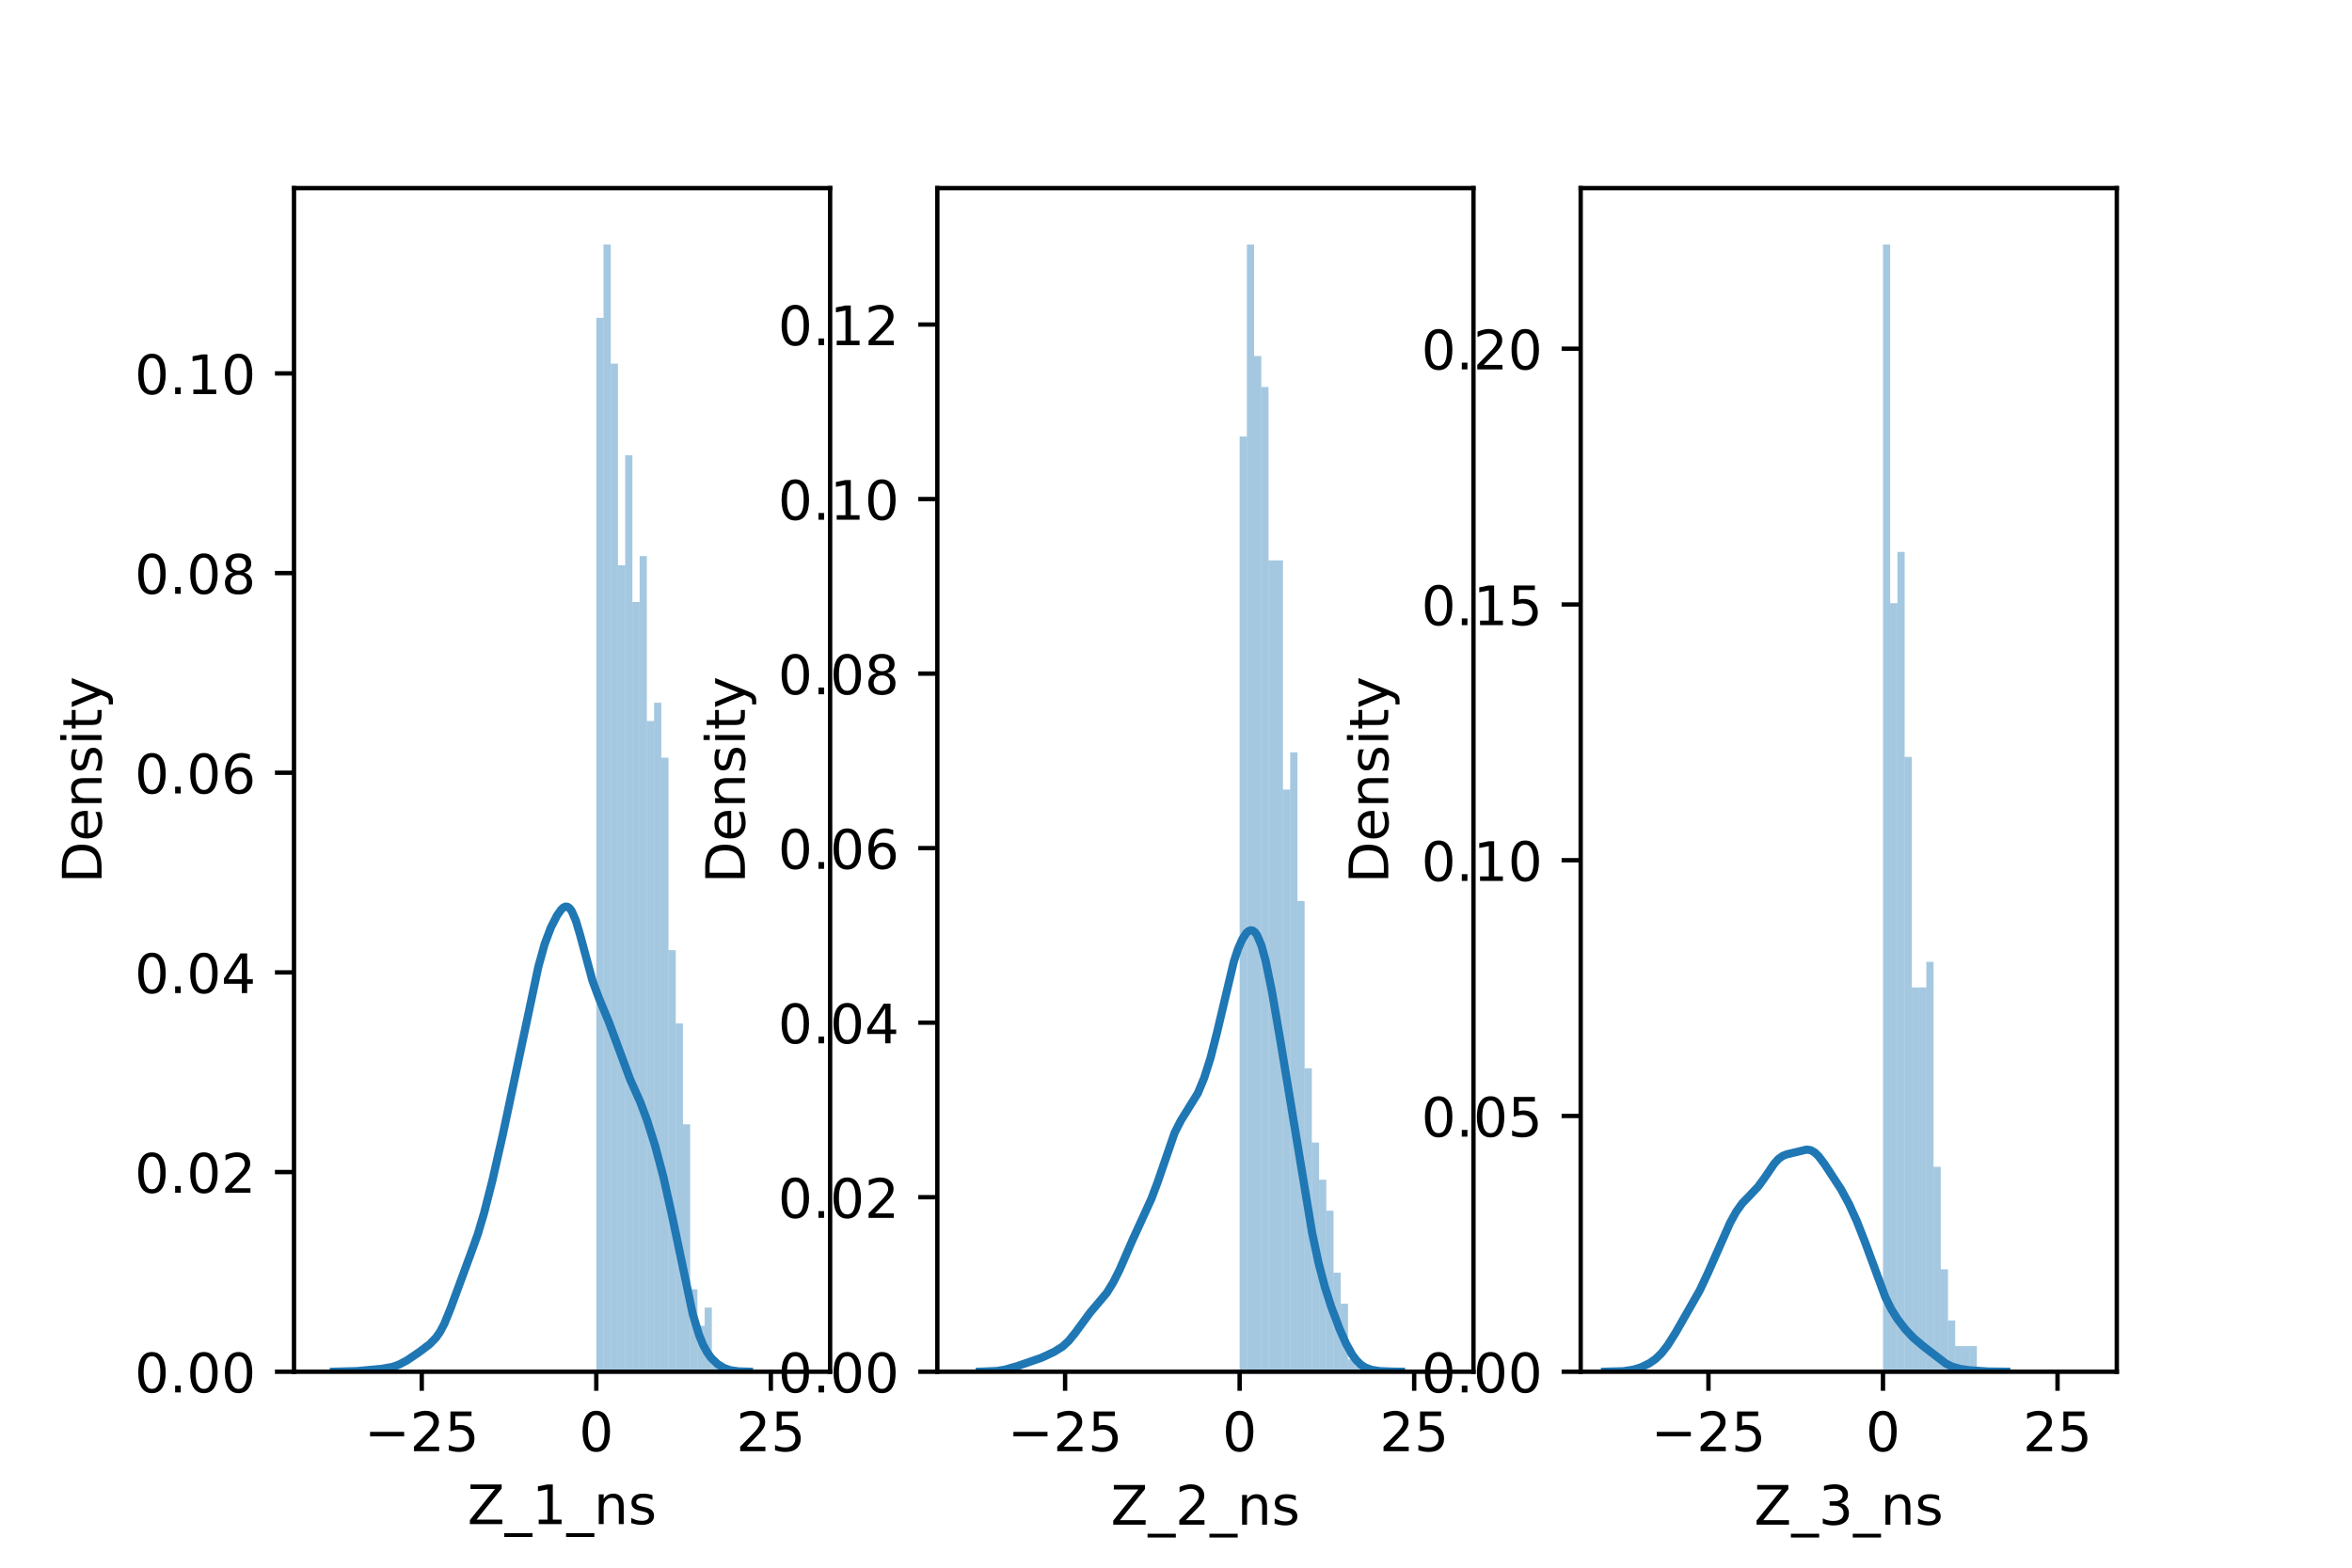 <?xml version="1.0" encoding="utf-8" standalone="no"?>
<!DOCTYPE svg PUBLIC "-//W3C//DTD SVG 1.1//EN"
  "http://www.w3.org/Graphics/SVG/1.1/DTD/svg11.dtd">
<!-- Created with matplotlib (https://matplotlib.org/) -->
<svg height="288pt" version="1.1" viewBox="0 0 432 288" width="432pt" xmlns="http://www.w3.org/2000/svg" xmlns:xlink="http://www.w3.org/1999/xlink">
 <defs>
  <style type="text/css">*{stroke-linecap:butt;stroke-linejoin:round;}</style>
 </defs>
 <g id="figure_1">
  <g id="patch_1">
   <path d="M 0 288 
L 432 288 
L 432 0 
L 0 0 
z
" style="fill:#ffffff;"/>
  </g>
  <g id="axes_1">
   <g id="patch_2">
    <path d="M 54 252 
L 152.471 252 
L 152.471 34.56 
L 54 34.56 
z
" style="fill:#ffffff;"/>
   </g>
   <g id="patch_3">
    <path clip-path="url(#p7119d4da48)" d="M 109.525 252 
L 110.851 252 
L 110.851 58.383 
L 109.525 58.383 
z
" style="fill:#1f77b4;opacity:0.4;"/>
   </g>
   <g id="patch_4">
    <path clip-path="url(#p7119d4da48)" d="M 110.851 252 
L 112.178 252 
L 112.178 44.914 
L 110.851 44.914 
z
" style="fill:#1f77b4;opacity:0.4;"/>
   </g>
   <g id="patch_5">
    <path clip-path="url(#p7119d4da48)" d="M 112.178 252 
L 113.504 252 
L 113.504 66.801 
L 112.178 66.801 
z
" style="fill:#1f77b4;opacity:0.4;"/>
   </g>
   <g id="patch_6">
    <path clip-path="url(#p7119d4da48)" d="M 113.504 252 
L 114.831 252 
L 114.831 103.841 
L 113.504 103.841 
z
" style="fill:#1f77b4;opacity:0.4;"/>
   </g>
   <g id="patch_7">
    <path clip-path="url(#p7119d4da48)" d="M 114.831 252 
L 116.157 252 
L 116.157 83.638 
L 114.831 83.638 
z
" style="fill:#1f77b4;opacity:0.4;"/>
   </g>
   <g id="patch_8">
    <path clip-path="url(#p7119d4da48)" d="M 116.157 252 
L 117.484 252 
L 117.484 110.576 
L 116.157 110.576 
z
" style="fill:#1f77b4;opacity:0.4;"/>
   </g>
   <g id="patch_9">
    <path clip-path="url(#p7119d4da48)" d="M 117.484 252 
L 118.81 252 
L 118.81 102.157 
L 117.484 102.157 
z
" style="fill:#1f77b4;opacity:0.4;"/>
   </g>
   <g id="patch_10">
    <path clip-path="url(#p7119d4da48)" d="M 118.81 252 
L 120.137 252 
L 120.137 132.463 
L 118.81 132.463 
z
" style="fill:#1f77b4;opacity:0.4;"/>
   </g>
   <g id="patch_11">
    <path clip-path="url(#p7119d4da48)" d="M 120.137 252 
L 121.464 252 
L 121.464 129.095 
L 120.137 129.095 
z
" style="fill:#1f77b4;opacity:0.4;"/>
   </g>
   <g id="patch_12">
    <path clip-path="url(#p7119d4da48)" d="M 121.464 252 
L 122.79 252 
L 122.79 139.197 
L 121.464 139.197 
z
" style="fill:#1f77b4;opacity:0.4;"/>
   </g>
   <g id="patch_13">
    <path clip-path="url(#p7119d4da48)" d="M 122.79 252 
L 124.117 252 
L 124.117 174.553 
L 122.79 174.553 
z
" style="fill:#1f77b4;opacity:0.4;"/>
   </g>
   <g id="patch_14">
    <path clip-path="url(#p7119d4da48)" d="M 124.117 252 
L 125.443 252 
L 125.443 188.022 
L 124.117 188.022 
z
" style="fill:#1f77b4;opacity:0.4;"/>
   </g>
   <g id="patch_15">
    <path clip-path="url(#p7119d4da48)" d="M 125.443 252 
L 126.77 252 
L 126.77 206.542 
L 125.443 206.542 
z
" style="fill:#1f77b4;opacity:0.4;"/>
   </g>
   <g id="patch_16">
    <path clip-path="url(#p7119d4da48)" d="M 126.77 252 
L 128.096 252 
L 128.096 236.847 
L 126.77 236.847 
z
" style="fill:#1f77b4;opacity:0.4;"/>
   </g>
   <g id="patch_17">
    <path clip-path="url(#p7119d4da48)" d="M 128.096 252 
L 129.423 252 
L 129.423 243.582 
L 128.096 243.582 
z
" style="fill:#1f77b4;opacity:0.4;"/>
   </g>
   <g id="patch_18">
    <path clip-path="url(#p7119d4da48)" d="M 129.423 252 
L 130.749 252 
L 130.749 240.215 
L 129.423 240.215 
z
" style="fill:#1f77b4;opacity:0.4;"/>
   </g>
   <g id="patch_19">
    <path clip-path="url(#p7119d4da48)" d="M 130.749 252 
L 132.076 252 
L 132.076 250.316 
L 130.749 250.316 
z
" style="fill:#1f77b4;opacity:0.4;"/>
   </g>
   <g id="patch_20">
    <path clip-path="url(#p7119d4da48)" d="M 132.076 252 
L 133.403 252 
L 133.403 252 
L 132.076 252 
z
" style="fill:#1f77b4;opacity:0.4;"/>
   </g>
   <g id="patch_21">
    <path clip-path="url(#p7119d4da48)" d="M 133.403 252 
L 134.729 252 
L 134.729 252 
L 133.403 252 
z
" style="fill:#1f77b4;opacity:0.4;"/>
   </g>
   <g id="patch_22">
    <path clip-path="url(#p7119d4da48)" d="M 134.729 252 
L 136.056 252 
L 136.056 252 
L 134.729 252 
z
" style="fill:#1f77b4;opacity:0.4;"/>
   </g>
   <g id="patch_23">
    <path clip-path="url(#p7119d4da48)" d="M 136.056 252 
L 137.382 252 
L 137.382 252 
L 136.056 252 
z
" style="fill:#1f77b4;opacity:0.4;"/>
   </g>
   <g id="patch_24">
    <path clip-path="url(#p7119d4da48)" d="M 137.382 252 
L 138.709 252 
L 138.709 252 
L 137.382 252 
z
" style="fill:#1f77b4;opacity:0.4;"/>
   </g>
   <g id="patch_25">
    <path clip-path="url(#p7119d4da48)" d="M 138.709 252 
L 140.035 252 
L 140.035 252 
L 138.709 252 
z
" style="fill:#1f77b4;opacity:0.4;"/>
   </g>
   <g id="patch_26">
    <path clip-path="url(#p7119d4da48)" d="M 140.035 252 
L 141.362 252 
L 141.362 252 
L 140.035 252 
z
" style="fill:#1f77b4;opacity:0.4;"/>
   </g>
   <g id="patch_27">
    <path clip-path="url(#p7119d4da48)" d="M 141.362 252 
L 142.688 252 
L 142.688 252 
L 141.362 252 
z
" style="fill:#1f77b4;opacity:0.4;"/>
   </g>
   <g id="patch_28">
    <path clip-path="url(#p7119d4da48)" d="M 142.688 252 
L 144.015 252 
L 144.015 252 
L 142.688 252 
z
" style="fill:#1f77b4;opacity:0.4;"/>
   </g>
   <g id="patch_29">
    <path clip-path="url(#p7119d4da48)" d="M 144.015 252 
L 145.342 252 
L 145.342 252 
L 144.015 252 
z
" style="fill:#1f77b4;opacity:0.4;"/>
   </g>
   <g id="patch_30">
    <path clip-path="url(#p7119d4da48)" d="M 145.342 252 
L 146.668 252 
L 146.668 252 
L 145.342 252 
z
" style="fill:#1f77b4;opacity:0.4;"/>
   </g>
   <g id="patch_31">
    <path clip-path="url(#p7119d4da48)" d="M 146.668 252 
L 147.995 252 
L 147.995 252 
L 146.668 252 
z
" style="fill:#1f77b4;opacity:0.4;"/>
   </g>
   <g id="matplotlib.axis_1">
    <g id="xtick_1">
     <g id="line2d_1">
      <defs>
       <path d="M 0 0 
L 0 3.5 
" id="m1afdd352b9" style="stroke:#000000;stroke-width:0.8;"/>
      </defs>
      <g>
       <use style="stroke:#000000;stroke-width:0.8;" x="77.466" xlink:href="#m1afdd352b9" y="252"/>
      </g>
     </g>
     <g id="text_1">
      <!-- −25 -->
      <g transform="translate(66.914 266.598)scale(0.1 -0.1)">
       <defs>
        <path d="M 10.594 35.5 
L 73.188 35.5 
L 73.188 27.203 
L 10.594 27.203 
z
" id="DejaVuSans-8722"/>
        <path d="M 19.188 8.297 
L 53.609 8.297 
L 53.609 0 
L 7.328 0 
L 7.328 8.297 
Q 12.938 14.109 22.625 23.891 
Q 32.328 33.688 34.812 36.531 
Q 39.547 41.844 41.422 45.531 
Q 43.312 49.219 43.312 52.781 
Q 43.312 58.594 39.234 62.25 
Q 35.156 65.922 28.609 65.922 
Q 23.969 65.922 18.812 64.312 
Q 13.672 62.703 7.812 59.422 
L 7.812 69.391 
Q 13.766 71.781 18.938 73 
Q 24.125 74.219 28.422 74.219 
Q 39.75 74.219 46.484 68.547 
Q 53.219 62.891 53.219 53.422 
Q 53.219 48.922 51.531 44.891 
Q 49.859 40.875 45.406 35.406 
Q 44.188 33.984 37.641 27.219 
Q 31.109 20.453 19.188 8.297 
z
" id="DejaVuSans-50"/>
        <path d="M 10.797 72.906 
L 49.516 72.906 
L 49.516 64.594 
L 19.828 64.594 
L 19.828 46.734 
Q 21.969 47.469 24.109 47.828 
Q 26.266 48.188 28.422 48.188 
Q 40.625 48.188 47.75 41.5 
Q 54.891 34.812 54.891 23.391 
Q 54.891 11.625 47.562 5.094 
Q 40.234 -1.422 26.906 -1.422 
Q 22.312 -1.422 17.547 -0.641 
Q 12.797 0.141 7.719 1.703 
L 7.719 11.625 
Q 12.109 9.234 16.797 8.062 
Q 21.484 6.891 26.703 6.891 
Q 35.156 6.891 40.078 11.328 
Q 45.016 15.766 45.016 23.391 
Q 45.016 31 40.078 35.438 
Q 35.156 39.891 26.703 39.891 
Q 22.75 39.891 18.812 39.016 
Q 14.891 38.141 10.797 36.281 
z
" id="DejaVuSans-53"/>
       </defs>
       <use xlink:href="#DejaVuSans-8722"/>
       <use x="83.789" xlink:href="#DejaVuSans-50"/>
       <use x="147.412" xlink:href="#DejaVuSans-53"/>
      </g>
     </g>
    </g>
    <g id="xtick_2">
     <g id="line2d_2">
      <g>
       <use style="stroke:#000000;stroke-width:0.8;" x="109.525" xlink:href="#m1afdd352b9" y="252"/>
      </g>
     </g>
     <g id="text_2">
      <!-- 0 -->
      <g transform="translate(106.343 266.598)scale(0.1 -0.1)">
       <defs>
        <path d="M 31.781 66.406 
Q 24.172 66.406 20.328 58.906 
Q 16.5 51.422 16.5 36.375 
Q 16.5 21.391 20.328 13.891 
Q 24.172 6.391 31.781 6.391 
Q 39.453 6.391 43.281 13.891 
Q 47.125 21.391 47.125 36.375 
Q 47.125 51.422 43.281 58.906 
Q 39.453 66.406 31.781 66.406 
z
M 31.781 74.219 
Q 44.047 74.219 50.516 64.516 
Q 56.984 54.828 56.984 36.375 
Q 56.984 17.969 50.516 8.266 
Q 44.047 -1.422 31.781 -1.422 
Q 19.531 -1.422 13.062 8.266 
Q 6.594 17.969 6.594 36.375 
Q 6.594 54.828 13.062 64.516 
Q 19.531 74.219 31.781 74.219 
z
" id="DejaVuSans-48"/>
       </defs>
       <use xlink:href="#DejaVuSans-48"/>
      </g>
     </g>
    </g>
    <g id="xtick_3">
     <g id="line2d_3">
      <g>
       <use style="stroke:#000000;stroke-width:0.8;" x="141.583" xlink:href="#m1afdd352b9" y="252"/>
      </g>
     </g>
     <g id="text_3">
      <!-- 25 -->
      <g transform="translate(135.22 266.598)scale(0.1 -0.1)">
       <use xlink:href="#DejaVuSans-50"/>
       <use x="63.623" xlink:href="#DejaVuSans-53"/>
      </g>
     </g>
    </g>
    <g id="text_4">
     <!-- Z_1_ns -->
     <g transform="translate(85.856 279.998)scale(0.1 -0.1)">
      <defs>
       <path d="M 5.609 72.906 
L 62.891 72.906 
L 62.891 65.375 
L 16.797 8.297 
L 64.016 8.297 
L 64.016 0 
L 4.5 0 
L 4.5 7.516 
L 50.594 64.594 
L 5.609 64.594 
z
" id="DejaVuSans-90"/>
       <path d="M 50.984 -16.609 
L 50.984 -23.578 
L -0.984 -23.578 
L -0.984 -16.609 
z
" id="DejaVuSans-95"/>
       <path d="M 12.406 8.297 
L 28.516 8.297 
L 28.516 63.922 
L 10.984 60.406 
L 10.984 69.391 
L 28.422 72.906 
L 38.281 72.906 
L 38.281 8.297 
L 54.391 8.297 
L 54.391 0 
L 12.406 0 
z
" id="DejaVuSans-49"/>
       <path d="M 54.891 33.016 
L 54.891 0 
L 45.906 0 
L 45.906 32.719 
Q 45.906 40.484 42.875 44.328 
Q 39.844 48.188 33.797 48.188 
Q 26.516 48.188 22.312 43.547 
Q 18.109 38.922 18.109 30.906 
L 18.109 0 
L 9.078 0 
L 9.078 54.688 
L 18.109 54.688 
L 18.109 46.188 
Q 21.344 51.125 25.703 53.562 
Q 30.078 56 35.797 56 
Q 45.219 56 50.047 50.172 
Q 54.891 44.344 54.891 33.016 
z
" id="DejaVuSans-110"/>
       <path d="M 44.281 53.078 
L 44.281 44.578 
Q 40.484 46.531 36.375 47.5 
Q 32.281 48.484 27.875 48.484 
Q 21.188 48.484 17.844 46.438 
Q 14.5 44.391 14.5 40.281 
Q 14.5 37.156 16.891 35.375 
Q 19.281 33.594 26.516 31.984 
L 29.594 31.297 
Q 39.156 29.25 43.188 25.516 
Q 47.219 21.781 47.219 15.094 
Q 47.219 7.469 41.188 3.016 
Q 35.156 -1.422 24.609 -1.422 
Q 20.219 -1.422 15.453 -0.562 
Q 10.688 0.297 5.422 2 
L 5.422 11.281 
Q 10.406 8.688 15.234 7.391 
Q 20.062 6.109 24.812 6.109 
Q 31.156 6.109 34.562 8.281 
Q 37.984 10.453 37.984 14.406 
Q 37.984 18.062 35.516 20.016 
Q 33.062 21.969 24.703 23.781 
L 21.578 24.516 
Q 13.234 26.266 9.516 29.906 
Q 5.812 33.547 5.812 39.891 
Q 5.812 47.609 11.281 51.797 
Q 16.75 56 26.812 56 
Q 31.781 56 36.172 55.266 
Q 40.578 54.547 44.281 53.078 
z
" id="DejaVuSans-115"/>
      </defs>
      <use xlink:href="#DejaVuSans-90"/>
      <use x="68.506" xlink:href="#DejaVuSans-95"/>
      <use x="118.506" xlink:href="#DejaVuSans-49"/>
      <use x="182.129" xlink:href="#DejaVuSans-95"/>
      <use x="232.129" xlink:href="#DejaVuSans-110"/>
      <use x="295.508" xlink:href="#DejaVuSans-115"/>
     </g>
    </g>
   </g>
   <g id="matplotlib.axis_2">
    <g id="ytick_1">
     <g id="line2d_4">
      <defs>
       <path d="M 0 0 
L -3.5 0 
" id="me6823b7611" style="stroke:#000000;stroke-width:0.8;"/>
      </defs>
      <g>
       <use style="stroke:#000000;stroke-width:0.8;" x="54" xlink:href="#me6823b7611" y="252"/>
      </g>
     </g>
     <g id="text_5">
      <!-- 0.00 -->
      <g transform="translate(24.734 255.799)scale(0.1 -0.1)">
       <defs>
        <path d="M 10.688 12.406 
L 21 12.406 
L 21 0 
L 10.688 0 
z
" id="DejaVuSans-46"/>
       </defs>
       <use xlink:href="#DejaVuSans-48"/>
       <use x="63.623" xlink:href="#DejaVuSans-46"/>
       <use x="95.41" xlink:href="#DejaVuSans-48"/>
       <use x="159.033" xlink:href="#DejaVuSans-48"/>
      </g>
     </g>
    </g>
    <g id="ytick_2">
     <g id="line2d_5">
      <g>
       <use style="stroke:#000000;stroke-width:0.8;" x="54" xlink:href="#me6823b7611" y="215.32"/>
      </g>
     </g>
     <g id="text_6">
      <!-- 0.02 -->
      <g transform="translate(24.734 219.119)scale(0.1 -0.1)">
       <use xlink:href="#DejaVuSans-48"/>
       <use x="63.623" xlink:href="#DejaVuSans-46"/>
       <use x="95.41" xlink:href="#DejaVuSans-48"/>
       <use x="159.033" xlink:href="#DejaVuSans-50"/>
      </g>
     </g>
    </g>
    <g id="ytick_3">
     <g id="line2d_6">
      <g>
       <use style="stroke:#000000;stroke-width:0.8;" x="54" xlink:href="#me6823b7611" y="178.64"/>
      </g>
     </g>
     <g id="text_7">
      <!-- 0.04 -->
      <g transform="translate(24.734 182.44)scale(0.1 -0.1)">
       <defs>
        <path d="M 37.797 64.312 
L 12.891 25.391 
L 37.797 25.391 
z
M 35.203 72.906 
L 47.609 72.906 
L 47.609 25.391 
L 58.016 25.391 
L 58.016 17.188 
L 47.609 17.188 
L 47.609 0 
L 37.797 0 
L 37.797 17.188 
L 4.891 17.188 
L 4.891 26.703 
z
" id="DejaVuSans-52"/>
       </defs>
       <use xlink:href="#DejaVuSans-48"/>
       <use x="63.623" xlink:href="#DejaVuSans-46"/>
       <use x="95.41" xlink:href="#DejaVuSans-48"/>
       <use x="159.033" xlink:href="#DejaVuSans-52"/>
      </g>
     </g>
    </g>
    <g id="ytick_4">
     <g id="line2d_7">
      <g>
       <use style="stroke:#000000;stroke-width:0.8;" x="54" xlink:href="#me6823b7611" y="141.961"/>
      </g>
     </g>
     <g id="text_8">
      <!-- 0.06 -->
      <g transform="translate(24.734 145.76)scale(0.1 -0.1)">
       <defs>
        <path d="M 33.016 40.375 
Q 26.375 40.375 22.484 35.828 
Q 18.609 31.297 18.609 23.391 
Q 18.609 15.531 22.484 10.953 
Q 26.375 6.391 33.016 6.391 
Q 39.656 6.391 43.531 10.953 
Q 47.406 15.531 47.406 23.391 
Q 47.406 31.297 43.531 35.828 
Q 39.656 40.375 33.016 40.375 
z
M 52.594 71.297 
L 52.594 62.312 
Q 48.875 64.062 45.094 64.984 
Q 41.312 65.922 37.594 65.922 
Q 27.828 65.922 22.672 59.328 
Q 17.531 52.734 16.797 39.406 
Q 19.672 43.656 24.016 45.922 
Q 28.375 48.188 33.594 48.188 
Q 44.578 48.188 50.953 41.516 
Q 57.328 34.859 57.328 23.391 
Q 57.328 12.156 50.688 5.359 
Q 44.047 -1.422 33.016 -1.422 
Q 20.359 -1.422 13.672 8.266 
Q 6.984 17.969 6.984 36.375 
Q 6.984 53.656 15.188 63.938 
Q 23.391 74.219 37.203 74.219 
Q 40.922 74.219 44.703 73.484 
Q 48.484 72.75 52.594 71.297 
z
" id="DejaVuSans-54"/>
       </defs>
       <use xlink:href="#DejaVuSans-48"/>
       <use x="63.623" xlink:href="#DejaVuSans-46"/>
       <use x="95.41" xlink:href="#DejaVuSans-48"/>
       <use x="159.033" xlink:href="#DejaVuSans-54"/>
      </g>
     </g>
    </g>
    <g id="ytick_5">
     <g id="line2d_8">
      <g>
       <use style="stroke:#000000;stroke-width:0.8;" x="54" xlink:href="#me6823b7611" y="105.281"/>
      </g>
     </g>
     <g id="text_9">
      <!-- 0.08 -->
      <g transform="translate(24.734 109.08)scale(0.1 -0.1)">
       <defs>
        <path d="M 31.781 34.625 
Q 24.75 34.625 20.719 30.859 
Q 16.703 27.094 16.703 20.516 
Q 16.703 13.922 20.719 10.156 
Q 24.75 6.391 31.781 6.391 
Q 38.812 6.391 42.859 10.172 
Q 46.922 13.969 46.922 20.516 
Q 46.922 27.094 42.891 30.859 
Q 38.875 34.625 31.781 34.625 
z
M 21.922 38.812 
Q 15.578 40.375 12.031 44.719 
Q 8.5 49.078 8.5 55.328 
Q 8.5 64.062 14.719 69.141 
Q 20.953 74.219 31.781 74.219 
Q 42.672 74.219 48.875 69.141 
Q 55.078 64.062 55.078 55.328 
Q 55.078 49.078 51.531 44.719 
Q 48 40.375 41.703 38.812 
Q 48.828 37.156 52.797 32.312 
Q 56.781 27.484 56.781 20.516 
Q 56.781 9.906 50.312 4.234 
Q 43.844 -1.422 31.781 -1.422 
Q 19.734 -1.422 13.25 4.234 
Q 6.781 9.906 6.781 20.516 
Q 6.781 27.484 10.781 32.312 
Q 14.797 37.156 21.922 38.812 
z
M 18.312 54.391 
Q 18.312 48.734 21.844 45.562 
Q 25.391 42.391 31.781 42.391 
Q 38.141 42.391 41.719 45.562 
Q 45.312 48.734 45.312 54.391 
Q 45.312 60.062 41.719 63.234 
Q 38.141 66.406 31.781 66.406 
Q 25.391 66.406 21.844 63.234 
Q 18.312 60.062 18.312 54.391 
z
" id="DejaVuSans-56"/>
       </defs>
       <use xlink:href="#DejaVuSans-48"/>
       <use x="63.623" xlink:href="#DejaVuSans-46"/>
       <use x="95.41" xlink:href="#DejaVuSans-48"/>
       <use x="159.033" xlink:href="#DejaVuSans-56"/>
      </g>
     </g>
    </g>
    <g id="ytick_6">
     <g id="line2d_9">
      <g>
       <use style="stroke:#000000;stroke-width:0.8;" x="54" xlink:href="#me6823b7611" y="68.601"/>
      </g>
     </g>
     <g id="text_10">
      <!-- 0.10 -->
      <g transform="translate(24.734 72.4)scale(0.1 -0.1)">
       <use xlink:href="#DejaVuSans-48"/>
       <use x="63.623" xlink:href="#DejaVuSans-46"/>
       <use x="95.41" xlink:href="#DejaVuSans-49"/>
       <use x="159.033" xlink:href="#DejaVuSans-48"/>
      </g>
     </g>
    </g>
    <g id="text_11">
     <!-- Density -->
     <g transform="translate(18.655 162.289)rotate(-90)scale(0.1 -0.1)">
      <defs>
       <path d="M 19.672 64.797 
L 19.672 8.109 
L 31.594 8.109 
Q 46.688 8.109 53.688 14.938 
Q 60.688 21.781 60.688 36.531 
Q 60.688 51.172 53.688 57.984 
Q 46.688 64.797 31.594 64.797 
z
M 9.812 72.906 
L 30.078 72.906 
Q 51.266 72.906 61.172 64.094 
Q 71.094 55.281 71.094 36.531 
Q 71.094 17.672 61.125 8.828 
Q 51.172 0 30.078 0 
L 9.812 0 
z
" id="DejaVuSans-68"/>
       <path d="M 56.203 29.594 
L 56.203 25.203 
L 14.891 25.203 
Q 15.484 15.922 20.484 11.062 
Q 25.484 6.203 34.422 6.203 
Q 39.594 6.203 44.453 7.469 
Q 49.312 8.734 54.109 11.281 
L 54.109 2.781 
Q 49.266 0.734 44.188 -0.344 
Q 39.109 -1.422 33.891 -1.422 
Q 20.797 -1.422 13.156 6.188 
Q 5.516 13.812 5.516 26.812 
Q 5.516 40.234 12.766 48.109 
Q 20.016 56 32.328 56 
Q 43.359 56 49.781 48.891 
Q 56.203 41.797 56.203 29.594 
z
M 47.219 32.234 
Q 47.125 39.594 43.094 43.984 
Q 39.062 48.391 32.422 48.391 
Q 24.906 48.391 20.391 44.141 
Q 15.875 39.891 15.188 32.172 
z
" id="DejaVuSans-101"/>
       <path d="M 9.422 54.688 
L 18.406 54.688 
L 18.406 0 
L 9.422 0 
z
M 9.422 75.984 
L 18.406 75.984 
L 18.406 64.594 
L 9.422 64.594 
z
" id="DejaVuSans-105"/>
       <path d="M 18.312 70.219 
L 18.312 54.688 
L 36.812 54.688 
L 36.812 47.703 
L 18.312 47.703 
L 18.312 18.016 
Q 18.312 11.328 20.141 9.422 
Q 21.969 7.516 27.594 7.516 
L 36.812 7.516 
L 36.812 0 
L 27.594 0 
Q 17.188 0 13.234 3.875 
Q 9.281 7.766 9.281 18.016 
L 9.281 47.703 
L 2.688 47.703 
L 2.688 54.688 
L 9.281 54.688 
L 9.281 70.219 
z
" id="DejaVuSans-116"/>
       <path d="M 32.172 -5.078 
Q 28.375 -14.844 24.75 -17.812 
Q 21.141 -20.797 15.094 -20.797 
L 7.906 -20.797 
L 7.906 -13.281 
L 13.188 -13.281 
Q 16.891 -13.281 18.938 -11.516 
Q 21 -9.766 23.484 -3.219 
L 25.094 0.875 
L 2.984 54.688 
L 12.5 54.688 
L 29.594 11.922 
L 46.688 54.688 
L 56.203 54.688 
z
" id="DejaVuSans-121"/>
      </defs>
      <use xlink:href="#DejaVuSans-68"/>
      <use x="77.002" xlink:href="#DejaVuSans-101"/>
      <use x="138.525" xlink:href="#DejaVuSans-110"/>
      <use x="201.904" xlink:href="#DejaVuSans-115"/>
      <use x="254.004" xlink:href="#DejaVuSans-105"/>
      <use x="281.787" xlink:href="#DejaVuSans-116"/>
      <use x="320.996" xlink:href="#DejaVuSans-121"/>
     </g>
    </g>
   </g>
   <g id="line2d_10">
    <path clip-path="url(#p7119d4da48)" d="M 61.329 251.998 
L 65.543 251.889 
L 70.14 251.459 
L 72.056 251.121 
L 73.205 250.724 
L 74.737 249.927 
L 77.036 248.368 
L 78.951 246.915 
L 80.1 245.724 
L 80.866 244.608 
L 81.633 243.145 
L 82.782 240.313 
L 86.613 229.912 
L 87.762 226.712 
L 88.911 222.852 
L 90.444 216.844 
L 92.359 208.408 
L 98.871 177.646 
L 100.021 173.489 
L 101.17 170.427 
L 102.319 168.171 
L 103.085 167.089 
L 103.468 166.737 
L 103.851 166.556 
L 104.235 166.583 
L 104.618 166.846 
L 105.001 167.361 
L 105.767 169.133 
L 106.533 171.703 
L 108.832 180.207 
L 109.981 183.295 
L 111.896 187.914 
L 115.727 198.268 
L 117.642 202.562 
L 118.792 205.645 
L 120.324 210.482 
L 121.856 216.241 
L 123.389 223.11 
L 127.22 241.322 
L 128.369 245.166 
L 129.135 247.05 
L 129.901 248.46 
L 130.667 249.506 
L 131.817 250.604 
L 132.966 251.309 
L 134.115 251.715 
L 135.647 251.938 
L 137.563 251.995 
L 137.563 251.995 
" style="fill:none;stroke:#1f77b4;stroke-linecap:square;stroke-width:1.5;"/>
   </g>
   <g id="patch_32">
    <path d="M 54 252 
L 54 34.56 
" style="fill:none;stroke:#000000;stroke-linecap:square;stroke-linejoin:miter;stroke-width:0.8;"/>
   </g>
   <g id="patch_33">
    <path d="M 152.471 252 
L 152.471 34.56 
" style="fill:none;stroke:#000000;stroke-linecap:square;stroke-linejoin:miter;stroke-width:0.8;"/>
   </g>
   <g id="patch_34">
    <path d="M 54 252 
L 152.471 252 
" style="fill:none;stroke:#000000;stroke-linecap:square;stroke-linejoin:miter;stroke-width:0.8;"/>
   </g>
   <g id="patch_35">
    <path d="M 54 34.56 
L 152.471 34.56 
" style="fill:none;stroke:#000000;stroke-linecap:square;stroke-linejoin:miter;stroke-width:0.8;"/>
   </g>
  </g>
  <g id="axes_2">
   <g id="patch_36">
    <path d="M 172.165 252 
L 270.635 252 
L 270.635 34.56 
L 172.165 34.56 
z
" style="fill:#ffffff;"/>
   </g>
   <g id="patch_37">
    <path clip-path="url(#p79a57d5e79)" d="M 227.689 252 
L 229.016 252 
L 229.016 80.187 
L 227.689 80.187 
z
" style="fill:#1f77b4;opacity:0.4;"/>
   </g>
   <g id="patch_38">
    <path clip-path="url(#p79a57d5e79)" d="M 229.016 252 
L 230.342 252 
L 230.342 44.914 
L 229.016 44.914 
z
" style="fill:#1f77b4;opacity:0.4;"/>
   </g>
   <g id="patch_39">
    <path clip-path="url(#p79a57d5e79)" d="M 230.342 252 
L 231.669 252 
L 231.669 65.395 
L 230.342 65.395 
z
" style="fill:#1f77b4;opacity:0.4;"/>
   </g>
   <g id="patch_40">
    <path clip-path="url(#p79a57d5e79)" d="M 231.669 252 
L 232.995 252 
L 232.995 71.084 
L 231.669 71.084 
z
" style="fill:#1f77b4;opacity:0.4;"/>
   </g>
   <g id="patch_41">
    <path clip-path="url(#p79a57d5e79)" d="M 232.995 252 
L 234.322 252 
L 234.322 102.944 
L 232.995 102.944 
z
" style="fill:#1f77b4;opacity:0.4;"/>
   </g>
   <g id="patch_42">
    <path clip-path="url(#p79a57d5e79)" d="M 234.322 252 
L 235.649 252 
L 235.649 102.944 
L 234.322 102.944 
z
" style="fill:#1f77b4;opacity:0.4;"/>
   </g>
   <g id="patch_43">
    <path clip-path="url(#p79a57d5e79)" d="M 235.649 252 
L 236.975 252 
L 236.975 145.044 
L 235.649 145.044 
z
" style="fill:#1f77b4;opacity:0.4;"/>
   </g>
   <g id="patch_44">
    <path clip-path="url(#p79a57d5e79)" d="M 236.975 252 
L 238.302 252 
L 238.302 138.217 
L 236.975 138.217 
z
" style="fill:#1f77b4;opacity:0.4;"/>
   </g>
   <g id="patch_45">
    <path clip-path="url(#p79a57d5e79)" d="M 238.302 252 
L 239.628 252 
L 239.628 165.525 
L 238.302 165.525 
z
" style="fill:#1f77b4;opacity:0.4;"/>
   </g>
   <g id="patch_46">
    <path clip-path="url(#p79a57d5e79)" d="M 239.628 252 
L 240.955 252 
L 240.955 196.246 
L 239.628 196.246 
z
" style="fill:#1f77b4;opacity:0.4;"/>
   </g>
   <g id="patch_47">
    <path clip-path="url(#p79a57d5e79)" d="M 240.955 252 
L 242.281 252 
L 242.281 209.9 
L 240.955 209.9 
z
" style="fill:#1f77b4;opacity:0.4;"/>
   </g>
   <g id="patch_48">
    <path clip-path="url(#p79a57d5e79)" d="M 242.281 252 
L 243.608 252 
L 243.608 216.727 
L 242.281 216.727 
z
" style="fill:#1f77b4;opacity:0.4;"/>
   </g>
   <g id="patch_49">
    <path clip-path="url(#p79a57d5e79)" d="M 243.608 252 
L 244.934 252 
L 244.934 222.416 
L 243.608 222.416 
z
" style="fill:#1f77b4;opacity:0.4;"/>
   </g>
   <g id="patch_50">
    <path clip-path="url(#p79a57d5e79)" d="M 244.934 252 
L 246.261 252 
L 246.261 233.795 
L 244.934 233.795 
z
" style="fill:#1f77b4;opacity:0.4;"/>
   </g>
   <g id="patch_51">
    <path clip-path="url(#p79a57d5e79)" d="M 246.261 252 
L 247.588 252 
L 247.588 239.484 
L 246.261 239.484 
z
" style="fill:#1f77b4;opacity:0.4;"/>
   </g>
   <g id="patch_52">
    <path clip-path="url(#p79a57d5e79)" d="M 247.588 252 
L 248.914 252 
L 248.914 249.724 
L 247.588 249.724 
z
" style="fill:#1f77b4;opacity:0.4;"/>
   </g>
   <g id="patch_53">
    <path clip-path="url(#p79a57d5e79)" d="M 248.914 252 
L 250.241 252 
L 250.241 250.862 
L 248.914 250.862 
z
" style="fill:#1f77b4;opacity:0.4;"/>
   </g>
   <g id="patch_54">
    <path clip-path="url(#p79a57d5e79)" d="M 250.241 252 
L 251.567 252 
L 251.567 250.862 
L 250.241 250.862 
z
" style="fill:#1f77b4;opacity:0.4;"/>
   </g>
   <g id="patch_55">
    <path clip-path="url(#p79a57d5e79)" d="M 251.567 252 
L 252.894 252 
L 252.894 252 
L 251.567 252 
z
" style="fill:#1f77b4;opacity:0.4;"/>
   </g>
   <g id="patch_56">
    <path clip-path="url(#p79a57d5e79)" d="M 252.894 252 
L 254.22 252 
L 254.22 252 
L 252.894 252 
z
" style="fill:#1f77b4;opacity:0.4;"/>
   </g>
   <g id="patch_57">
    <path clip-path="url(#p79a57d5e79)" d="M 254.22 252 
L 255.547 252 
L 255.547 252 
L 254.22 252 
z
" style="fill:#1f77b4;opacity:0.4;"/>
   </g>
   <g id="patch_58">
    <path clip-path="url(#p79a57d5e79)" d="M 255.547 252 
L 256.873 252 
L 256.873 252 
L 255.547 252 
z
" style="fill:#1f77b4;opacity:0.4;"/>
   </g>
   <g id="patch_59">
    <path clip-path="url(#p79a57d5e79)" d="M 256.873 252 
L 258.2 252 
L 258.2 252 
L 256.873 252 
z
" style="fill:#1f77b4;opacity:0.4;"/>
   </g>
   <g id="patch_60">
    <path clip-path="url(#p79a57d5e79)" d="M 258.2 252 
L 259.527 252 
L 259.527 252 
L 258.2 252 
z
" style="fill:#1f77b4;opacity:0.4;"/>
   </g>
   <g id="patch_61">
    <path clip-path="url(#p79a57d5e79)" d="M 259.527 252 
L 260.853 252 
L 260.853 252 
L 259.527 252 
z
" style="fill:#1f77b4;opacity:0.4;"/>
   </g>
   <g id="patch_62">
    <path clip-path="url(#p79a57d5e79)" d="M 260.853 252 
L 262.18 252 
L 262.18 252 
L 260.853 252 
z
" style="fill:#1f77b4;opacity:0.4;"/>
   </g>
   <g id="patch_63">
    <path clip-path="url(#p79a57d5e79)" d="M 262.18 252 
L 263.506 252 
L 263.506 252 
L 262.18 252 
z
" style="fill:#1f77b4;opacity:0.4;"/>
   </g>
   <g id="patch_64">
    <path clip-path="url(#p79a57d5e79)" d="M 263.506 252 
L 264.833 252 
L 264.833 252 
L 263.506 252 
z
" style="fill:#1f77b4;opacity:0.4;"/>
   </g>
   <g id="patch_65">
    <path clip-path="url(#p79a57d5e79)" d="M 264.833 252 
L 266.159 252 
L 266.159 252 
L 264.833 252 
z
" style="fill:#1f77b4;opacity:0.4;"/>
   </g>
   <g id="matplotlib.axis_3">
    <g id="xtick_4">
     <g id="line2d_11">
      <g>
       <use style="stroke:#000000;stroke-width:0.8;" x="195.631" xlink:href="#m1afdd352b9" y="252"/>
      </g>
     </g>
     <g id="text_12">
      <!-- −25 -->
      <g transform="translate(185.078 266.598)scale(0.1 -0.1)">
       <use xlink:href="#DejaVuSans-8722"/>
       <use x="83.789" xlink:href="#DejaVuSans-50"/>
       <use x="147.412" xlink:href="#DejaVuSans-53"/>
      </g>
     </g>
    </g>
    <g id="xtick_5">
     <g id="line2d_12">
      <g>
       <use style="stroke:#000000;stroke-width:0.8;" x="227.689" xlink:href="#m1afdd352b9" y="252"/>
      </g>
     </g>
     <g id="text_13">
      <!-- 0 -->
      <g transform="translate(224.508 266.598)scale(0.1 -0.1)">
       <use xlink:href="#DejaVuSans-48"/>
      </g>
     </g>
    </g>
    <g id="xtick_6">
     <g id="line2d_13">
      <g>
       <use style="stroke:#000000;stroke-width:0.8;" x="259.748" xlink:href="#m1afdd352b9" y="252"/>
      </g>
     </g>
     <g id="text_14">
      <!-- 25 -->
      <g transform="translate(253.385 266.598)scale(0.1 -0.1)">
       <use xlink:href="#DejaVuSans-50"/>
       <use x="63.623" xlink:href="#DejaVuSans-53"/>
      </g>
     </g>
    </g>
    <g id="text_15">
     <!-- Z_2_ns -->
     <g transform="translate(204.02 280.1)scale(0.1 -0.1)">
      <use xlink:href="#DejaVuSans-90"/>
      <use x="68.506" xlink:href="#DejaVuSans-95"/>
      <use x="118.506" xlink:href="#DejaVuSans-50"/>
      <use x="182.129" xlink:href="#DejaVuSans-95"/>
      <use x="232.129" xlink:href="#DejaVuSans-110"/>
      <use x="295.508" xlink:href="#DejaVuSans-115"/>
     </g>
    </g>
   </g>
   <g id="matplotlib.axis_4">
    <g id="ytick_7">
     <g id="line2d_14">
      <g>
       <use style="stroke:#000000;stroke-width:0.8;" x="172.165" xlink:href="#me6823b7611" y="252"/>
      </g>
     </g>
     <g id="text_16">
      <!-- 0.00 -->
      <g transform="translate(142.899 255.799)scale(0.1 -0.1)">
       <use xlink:href="#DejaVuSans-48"/>
       <use x="63.623" xlink:href="#DejaVuSans-46"/>
       <use x="95.41" xlink:href="#DejaVuSans-48"/>
       <use x="159.033" xlink:href="#DejaVuSans-48"/>
      </g>
     </g>
    </g>
    <g id="ytick_8">
     <g id="line2d_15">
      <g>
       <use style="stroke:#000000;stroke-width:0.8;" x="172.165" xlink:href="#me6823b7611" y="219.937"/>
      </g>
     </g>
     <g id="text_17">
      <!-- 0.02 -->
      <g transform="translate(142.899 223.736)scale(0.1 -0.1)">
       <use xlink:href="#DejaVuSans-48"/>
       <use x="63.623" xlink:href="#DejaVuSans-46"/>
       <use x="95.41" xlink:href="#DejaVuSans-48"/>
       <use x="159.033" xlink:href="#DejaVuSans-50"/>
      </g>
     </g>
    </g>
    <g id="ytick_9">
     <g id="line2d_16">
      <g>
       <use style="stroke:#000000;stroke-width:0.8;" x="172.165" xlink:href="#me6823b7611" y="187.873"/>
      </g>
     </g>
     <g id="text_18">
      <!-- 0.04 -->
      <g transform="translate(142.899 191.672)scale(0.1 -0.1)">
       <use xlink:href="#DejaVuSans-48"/>
       <use x="63.623" xlink:href="#DejaVuSans-46"/>
       <use x="95.41" xlink:href="#DejaVuSans-48"/>
       <use x="159.033" xlink:href="#DejaVuSans-52"/>
      </g>
     </g>
    </g>
    <g id="ytick_10">
     <g id="line2d_17">
      <g>
       <use style="stroke:#000000;stroke-width:0.8;" x="172.165" xlink:href="#me6823b7611" y="155.81"/>
      </g>
     </g>
     <g id="text_19">
      <!-- 0.06 -->
      <g transform="translate(142.899 159.609)scale(0.1 -0.1)">
       <use xlink:href="#DejaVuSans-48"/>
       <use x="63.623" xlink:href="#DejaVuSans-46"/>
       <use x="95.41" xlink:href="#DejaVuSans-48"/>
       <use x="159.033" xlink:href="#DejaVuSans-54"/>
      </g>
     </g>
    </g>
    <g id="ytick_11">
     <g id="line2d_18">
      <g>
       <use style="stroke:#000000;stroke-width:0.8;" x="172.165" xlink:href="#me6823b7611" y="123.747"/>
      </g>
     </g>
     <g id="text_20">
      <!-- 0.08 -->
      <g transform="translate(142.899 127.546)scale(0.1 -0.1)">
       <use xlink:href="#DejaVuSans-48"/>
       <use x="63.623" xlink:href="#DejaVuSans-46"/>
       <use x="95.41" xlink:href="#DejaVuSans-48"/>
       <use x="159.033" xlink:href="#DejaVuSans-56"/>
      </g>
     </g>
    </g>
    <g id="ytick_12">
     <g id="line2d_19">
      <g>
       <use style="stroke:#000000;stroke-width:0.8;" x="172.165" xlink:href="#me6823b7611" y="91.683"/>
      </g>
     </g>
     <g id="text_21">
      <!-- 0.10 -->
      <g transform="translate(142.899 95.482)scale(0.1 -0.1)">
       <use xlink:href="#DejaVuSans-48"/>
       <use x="63.623" xlink:href="#DejaVuSans-46"/>
       <use x="95.41" xlink:href="#DejaVuSans-49"/>
       <use x="159.033" xlink:href="#DejaVuSans-48"/>
      </g>
     </g>
    </g>
    <g id="ytick_13">
     <g id="line2d_20">
      <g>
       <use style="stroke:#000000;stroke-width:0.8;" x="172.165" xlink:href="#me6823b7611" y="59.62"/>
      </g>
     </g>
     <g id="text_22">
      <!-- 0.12 -->
      <g transform="translate(142.899 63.419)scale(0.1 -0.1)">
       <use xlink:href="#DejaVuSans-48"/>
       <use x="63.623" xlink:href="#DejaVuSans-46"/>
       <use x="95.41" xlink:href="#DejaVuSans-49"/>
       <use x="159.033" xlink:href="#DejaVuSans-50"/>
      </g>
     </g>
    </g>
    <g id="text_23">
     <!-- Density -->
     <g transform="translate(136.819 162.289)rotate(-90)scale(0.1 -0.1)">
      <use xlink:href="#DejaVuSans-68"/>
      <use x="77.002" xlink:href="#DejaVuSans-101"/>
      <use x="138.525" xlink:href="#DejaVuSans-110"/>
      <use x="201.904" xlink:href="#DejaVuSans-115"/>
      <use x="254.004" xlink:href="#DejaVuSans-105"/>
      <use x="281.787" xlink:href="#DejaVuSans-116"/>
      <use x="320.996" xlink:href="#DejaVuSans-121"/>
     </g>
    </g>
   </g>
   <g id="line2d_21">
    <path clip-path="url(#p79a57d5e79)" d="M 179.976 251.996 
L 183.086 251.869 
L 184.641 251.607 
L 186.973 250.926 
L 191.249 249.451 
L 193.582 248.367 
L 195.137 247.403 
L 196.303 246.331 
L 197.469 244.883 
L 200.19 241.187 
L 203.3 237.495 
L 204.466 235.598 
L 205.632 233.284 
L 207.965 227.914 
L 209.908 223.67 
L 211.463 220.264 
L 212.629 217.17 
L 215.739 208.128 
L 216.905 205.835 
L 220.015 200.826 
L 221.181 198.003 
L 222.348 194.329 
L 223.514 189.762 
L 226.624 176.649 
L 227.401 174.302 
L 228.178 172.533 
L 228.956 171.371 
L 229.345 171.042 
L 229.733 170.903 
L 230.122 170.975 
L 230.511 171.275 
L 230.9 171.819 
L 231.677 173.663 
L 232.454 176.476 
L 233.621 182.149 
L 235.176 191.235 
L 241.007 226.506 
L 242.173 231.978 
L 243.339 236.405 
L 244.505 240.046 
L 246.06 244.179 
L 247.226 246.817 
L 248.392 248.91 
L 249.17 249.943 
L 249.947 250.694 
L 250.725 251.204 
L 251.891 251.646 
L 253.446 251.894 
L 256.167 251.993 
L 257.333 251.998 
L 257.333 251.998 
" style="fill:none;stroke:#1f77b4;stroke-linecap:square;stroke-width:1.5;"/>
   </g>
   <g id="patch_66">
    <path d="M 172.165 252 
L 172.165 34.56 
" style="fill:none;stroke:#000000;stroke-linecap:square;stroke-linejoin:miter;stroke-width:0.8;"/>
   </g>
   <g id="patch_67">
    <path d="M 270.635 252 
L 270.635 34.56 
" style="fill:none;stroke:#000000;stroke-linecap:square;stroke-linejoin:miter;stroke-width:0.8;"/>
   </g>
   <g id="patch_68">
    <path d="M 172.165 252 
L 270.635 252 
" style="fill:none;stroke:#000000;stroke-linecap:square;stroke-linejoin:miter;stroke-width:0.8;"/>
   </g>
   <g id="patch_69">
    <path d="M 172.165 34.56 
L 270.635 34.56 
" style="fill:none;stroke:#000000;stroke-linecap:square;stroke-linejoin:miter;stroke-width:0.8;"/>
   </g>
  </g>
  <g id="axes_3">
   <g id="patch_70">
    <path d="M 290.329 252 
L 388.8 252 
L 388.8 34.56 
L 290.329 34.56 
z
" style="fill:#ffffff;"/>
   </g>
   <g id="patch_71">
    <path clip-path="url(#pad734131dd)" d="M 345.854 252 
L 347.181 252 
L 347.181 44.914 
L 345.854 44.914 
z
" style="fill:#1f77b4;opacity:0.4;"/>
   </g>
   <g id="patch_72">
    <path clip-path="url(#pad734131dd)" d="M 347.181 252 
L 348.507 252 
L 348.507 110.805 
L 347.181 110.805 
z
" style="fill:#1f77b4;opacity:0.4;"/>
   </g>
   <g id="patch_73">
    <path clip-path="url(#pad734131dd)" d="M 348.507 252 
L 349.834 252 
L 349.834 101.392 
L 348.507 101.392 
z
" style="fill:#1f77b4;opacity:0.4;"/>
   </g>
   <g id="patch_74">
    <path clip-path="url(#pad734131dd)" d="M 349.834 252 
L 351.16 252 
L 351.16 139.044 
L 349.834 139.044 
z
" style="fill:#1f77b4;opacity:0.4;"/>
   </g>
   <g id="patch_75">
    <path clip-path="url(#pad734131dd)" d="M 351.16 252 
L 352.487 252 
L 352.487 181.403 
L 351.16 181.403 
z
" style="fill:#1f77b4;opacity:0.4;"/>
   </g>
   <g id="patch_76">
    <path clip-path="url(#pad734131dd)" d="M 352.487 252 
L 353.813 252 
L 353.813 181.403 
L 352.487 181.403 
z
" style="fill:#1f77b4;opacity:0.4;"/>
   </g>
   <g id="patch_77">
    <path clip-path="url(#pad734131dd)" d="M 353.813 252 
L 355.14 252 
L 355.14 176.696 
L 353.813 176.696 
z
" style="fill:#1f77b4;opacity:0.4;"/>
   </g>
   <g id="patch_78">
    <path clip-path="url(#pad734131dd)" d="M 355.14 252 
L 356.466 252 
L 356.466 214.348 
L 355.14 214.348 
z
" style="fill:#1f77b4;opacity:0.4;"/>
   </g>
   <g id="patch_79">
    <path clip-path="url(#pad734131dd)" d="M 356.466 252 
L 357.793 252 
L 357.793 233.174 
L 356.466 233.174 
z
" style="fill:#1f77b4;opacity:0.4;"/>
   </g>
   <g id="patch_80">
    <path clip-path="url(#pad734131dd)" d="M 357.793 252 
L 359.12 252 
L 359.12 242.587 
L 357.793 242.587 
z
" style="fill:#1f77b4;opacity:0.4;"/>
   </g>
   <g id="patch_81">
    <path clip-path="url(#pad734131dd)" d="M 359.12 252 
L 360.446 252 
L 360.446 247.294 
L 359.12 247.294 
z
" style="fill:#1f77b4;opacity:0.4;"/>
   </g>
   <g id="patch_82">
    <path clip-path="url(#pad734131dd)" d="M 360.446 252 
L 361.773 252 
L 361.773 247.294 
L 360.446 247.294 
z
" style="fill:#1f77b4;opacity:0.4;"/>
   </g>
   <g id="patch_83">
    <path clip-path="url(#pad734131dd)" d="M 361.773 252 
L 363.099 252 
L 363.099 247.294 
L 361.773 247.294 
z
" style="fill:#1f77b4;opacity:0.4;"/>
   </g>
   <g id="patch_84">
    <path clip-path="url(#pad734131dd)" d="M 363.099 252 
L 364.426 252 
L 364.426 252 
L 363.099 252 
z
" style="fill:#1f77b4;opacity:0.4;"/>
   </g>
   <g id="patch_85">
    <path clip-path="url(#pad734131dd)" d="M 364.426 252 
L 365.752 252 
L 365.752 252 
L 364.426 252 
z
" style="fill:#1f77b4;opacity:0.4;"/>
   </g>
   <g id="patch_86">
    <path clip-path="url(#pad734131dd)" d="M 365.752 252 
L 367.079 252 
L 367.079 252 
L 365.752 252 
z
" style="fill:#1f77b4;opacity:0.4;"/>
   </g>
   <g id="patch_87">
    <path clip-path="url(#pad734131dd)" d="M 367.079 252 
L 368.405 252 
L 368.405 252 
L 367.079 252 
z
" style="fill:#1f77b4;opacity:0.4;"/>
   </g>
   <g id="patch_88">
    <path clip-path="url(#pad734131dd)" d="M 368.405 252 
L 369.732 252 
L 369.732 252 
L 368.405 252 
z
" style="fill:#1f77b4;opacity:0.4;"/>
   </g>
   <g id="patch_89">
    <path clip-path="url(#pad734131dd)" d="M 369.732 252 
L 371.059 252 
L 371.059 252 
L 369.732 252 
z
" style="fill:#1f77b4;opacity:0.4;"/>
   </g>
   <g id="patch_90">
    <path clip-path="url(#pad734131dd)" d="M 371.059 252 
L 372.385 252 
L 372.385 252 
L 371.059 252 
z
" style="fill:#1f77b4;opacity:0.4;"/>
   </g>
   <g id="patch_91">
    <path clip-path="url(#pad734131dd)" d="M 372.385 252 
L 373.712 252 
L 373.712 252 
L 372.385 252 
z
" style="fill:#1f77b4;opacity:0.4;"/>
   </g>
   <g id="patch_92">
    <path clip-path="url(#pad734131dd)" d="M 373.712 252 
L 375.038 252 
L 375.038 252 
L 373.712 252 
z
" style="fill:#1f77b4;opacity:0.4;"/>
   </g>
   <g id="patch_93">
    <path clip-path="url(#pad734131dd)" d="M 375.038 252 
L 376.365 252 
L 376.365 252 
L 375.038 252 
z
" style="fill:#1f77b4;opacity:0.4;"/>
   </g>
   <g id="patch_94">
    <path clip-path="url(#pad734131dd)" d="M 376.365 252 
L 377.691 252 
L 377.691 252 
L 376.365 252 
z
" style="fill:#1f77b4;opacity:0.4;"/>
   </g>
   <g id="patch_95">
    <path clip-path="url(#pad734131dd)" d="M 377.691 252 
L 379.018 252 
L 379.018 252 
L 377.691 252 
z
" style="fill:#1f77b4;opacity:0.4;"/>
   </g>
   <g id="patch_96">
    <path clip-path="url(#pad734131dd)" d="M 379.018 252 
L 380.344 252 
L 380.344 252 
L 379.018 252 
z
" style="fill:#1f77b4;opacity:0.4;"/>
   </g>
   <g id="patch_97">
    <path clip-path="url(#pad734131dd)" d="M 380.344 252 
L 381.671 252 
L 381.671 252 
L 380.344 252 
z
" style="fill:#1f77b4;opacity:0.4;"/>
   </g>
   <g id="patch_98">
    <path clip-path="url(#pad734131dd)" d="M 381.671 252 
L 382.998 252 
L 382.998 252 
L 381.671 252 
z
" style="fill:#1f77b4;opacity:0.4;"/>
   </g>
   <g id="patch_99">
    <path clip-path="url(#pad734131dd)" d="M 382.998 252 
L 384.324 252 
L 384.324 252 
L 382.998 252 
z
" style="fill:#1f77b4;opacity:0.4;"/>
   </g>
   <g id="matplotlib.axis_5">
    <g id="xtick_7">
     <g id="line2d_22">
      <g>
       <use style="stroke:#000000;stroke-width:0.8;" x="313.796" xlink:href="#m1afdd352b9" y="252"/>
      </g>
     </g>
     <g id="text_24">
      <!-- −25 -->
      <g transform="translate(303.243 266.598)scale(0.1 -0.1)">
       <use xlink:href="#DejaVuSans-8722"/>
       <use x="83.789" xlink:href="#DejaVuSans-50"/>
       <use x="147.412" xlink:href="#DejaVuSans-53"/>
      </g>
     </g>
    </g>
    <g id="xtick_8">
     <g id="line2d_23">
      <g>
       <use style="stroke:#000000;stroke-width:0.8;" x="345.854" xlink:href="#m1afdd352b9" y="252"/>
      </g>
     </g>
     <g id="text_25">
      <!-- 0 -->
      <g transform="translate(342.673 266.598)scale(0.1 -0.1)">
       <use xlink:href="#DejaVuSans-48"/>
      </g>
     </g>
    </g>
    <g id="xtick_9">
     <g id="line2d_24">
      <g>
       <use style="stroke:#000000;stroke-width:0.8;" x="377.912" xlink:href="#m1afdd352b9" y="252"/>
      </g>
     </g>
     <g id="text_26">
      <!-- 25 -->
      <g transform="translate(371.55 266.598)scale(0.1 -0.1)">
       <use xlink:href="#DejaVuSans-50"/>
       <use x="63.623" xlink:href="#DejaVuSans-53"/>
      </g>
     </g>
    </g>
    <g id="text_27">
     <!-- Z_3_ns -->
     <g transform="translate(322.185 280.1)scale(0.1 -0.1)">
      <defs>
       <path d="M 40.578 39.312 
Q 47.656 37.797 51.625 33 
Q 55.609 28.219 55.609 21.188 
Q 55.609 10.406 48.188 4.484 
Q 40.766 -1.422 27.094 -1.422 
Q 22.516 -1.422 17.656 -0.516 
Q 12.797 0.391 7.625 2.203 
L 7.625 11.719 
Q 11.719 9.328 16.594 8.109 
Q 21.484 6.891 26.812 6.891 
Q 36.078 6.891 40.938 10.547 
Q 45.797 14.203 45.797 21.188 
Q 45.797 27.641 41.281 31.266 
Q 36.766 34.906 28.719 34.906 
L 20.219 34.906 
L 20.219 43.016 
L 29.109 43.016 
Q 36.375 43.016 40.234 45.922 
Q 44.094 48.828 44.094 54.297 
Q 44.094 59.906 40.109 62.906 
Q 36.141 65.922 28.719 65.922 
Q 24.656 65.922 20.016 65.031 
Q 15.375 64.156 9.812 62.312 
L 9.812 71.094 
Q 15.438 72.656 20.344 73.438 
Q 25.25 74.219 29.594 74.219 
Q 40.828 74.219 47.359 69.109 
Q 53.906 64.016 53.906 55.328 
Q 53.906 49.266 50.438 45.094 
Q 46.969 40.922 40.578 39.312 
z
" id="DejaVuSans-51"/>
      </defs>
      <use xlink:href="#DejaVuSans-90"/>
      <use x="68.506" xlink:href="#DejaVuSans-95"/>
      <use x="118.506" xlink:href="#DejaVuSans-51"/>
      <use x="182.129" xlink:href="#DejaVuSans-95"/>
      <use x="232.129" xlink:href="#DejaVuSans-110"/>
      <use x="295.508" xlink:href="#DejaVuSans-115"/>
     </g>
    </g>
   </g>
   <g id="matplotlib.axis_6">
    <g id="ytick_14">
     <g id="line2d_25">
      <g>
       <use style="stroke:#000000;stroke-width:0.8;" x="290.329" xlink:href="#me6823b7611" y="252"/>
      </g>
     </g>
     <g id="text_28">
      <!-- 0.00 -->
      <g transform="translate(261.064 255.799)scale(0.1 -0.1)">
       <use xlink:href="#DejaVuSans-48"/>
       <use x="63.623" xlink:href="#DejaVuSans-46"/>
       <use x="95.41" xlink:href="#DejaVuSans-48"/>
       <use x="159.033" xlink:href="#DejaVuSans-48"/>
      </g>
     </g>
    </g>
    <g id="ytick_15">
     <g id="line2d_26">
      <g>
       <use style="stroke:#000000;stroke-width:0.8;" x="290.329" xlink:href="#me6823b7611" y="205.016"/>
      </g>
     </g>
     <g id="text_29">
      <!-- 0.05 -->
      <g transform="translate(261.064 208.815)scale(0.1 -0.1)">
       <use xlink:href="#DejaVuSans-48"/>
       <use x="63.623" xlink:href="#DejaVuSans-46"/>
       <use x="95.41" xlink:href="#DejaVuSans-48"/>
       <use x="159.033" xlink:href="#DejaVuSans-53"/>
      </g>
     </g>
    </g>
    <g id="ytick_16">
     <g id="line2d_27">
      <g>
       <use style="stroke:#000000;stroke-width:0.8;" x="290.329" xlink:href="#me6823b7611" y="158.032"/>
      </g>
     </g>
     <g id="text_30">
      <!-- 0.10 -->
      <g transform="translate(261.064 161.832)scale(0.1 -0.1)">
       <use xlink:href="#DejaVuSans-48"/>
       <use x="63.623" xlink:href="#DejaVuSans-46"/>
       <use x="95.41" xlink:href="#DejaVuSans-49"/>
       <use x="159.033" xlink:href="#DejaVuSans-48"/>
      </g>
     </g>
    </g>
    <g id="ytick_17">
     <g id="line2d_28">
      <g>
       <use style="stroke:#000000;stroke-width:0.8;" x="290.329" xlink:href="#me6823b7611" y="111.049"/>
      </g>
     </g>
     <g id="text_31">
      <!-- 0.15 -->
      <g transform="translate(261.064 114.848)scale(0.1 -0.1)">
       <use xlink:href="#DejaVuSans-48"/>
       <use x="63.623" xlink:href="#DejaVuSans-46"/>
       <use x="95.41" xlink:href="#DejaVuSans-49"/>
       <use x="159.033" xlink:href="#DejaVuSans-53"/>
      </g>
     </g>
    </g>
    <g id="ytick_18">
     <g id="line2d_29">
      <g>
       <use style="stroke:#000000;stroke-width:0.8;" x="290.329" xlink:href="#me6823b7611" y="64.065"/>
      </g>
     </g>
     <g id="text_32">
      <!-- 0.20 -->
      <g transform="translate(261.064 67.864)scale(0.1 -0.1)">
       <use xlink:href="#DejaVuSans-48"/>
       <use x="63.623" xlink:href="#DejaVuSans-46"/>
       <use x="95.41" xlink:href="#DejaVuSans-50"/>
       <use x="159.033" xlink:href="#DejaVuSans-48"/>
      </g>
     </g>
    </g>
    <g id="text_33">
     <!-- Density -->
     <g transform="translate(254.984 162.289)rotate(-90)scale(0.1 -0.1)">
      <use xlink:href="#DejaVuSans-68"/>
      <use x="77.002" xlink:href="#DejaVuSans-101"/>
      <use x="138.525" xlink:href="#DejaVuSans-110"/>
      <use x="201.904" xlink:href="#DejaVuSans-115"/>
      <use x="254.004" xlink:href="#DejaVuSans-105"/>
      <use x="281.787" xlink:href="#DejaVuSans-116"/>
      <use x="320.996" xlink:href="#DejaVuSans-121"/>
     </g>
    </g>
   </g>
   <g id="line2d_30">
    <path clip-path="url(#pad734131dd)" d="M 294.805 251.998 
L 298.138 251.909 
L 299.99 251.627 
L 301.471 251.166 
L 302.952 250.448 
L 304.063 249.672 
L 305.174 248.599 
L 306.285 247.176 
L 307.766 244.828 
L 312.21 237.039 
L 313.691 233.882 
L 317.764 224.665 
L 318.875 222.641 
L 319.986 221.077 
L 321.467 219.541 
L 322.948 217.965 
L 324.059 216.446 
L 325.911 213.734 
L 326.651 212.923 
L 327.392 212.383 
L 328.133 212.077 
L 331.836 211.187 
L 332.576 211.297 
L 333.317 211.717 
L 334.057 212.442 
L 335.168 213.924 
L 338.131 218.455 
L 339.612 221.175 
L 341.093 224.453 
L 342.574 228.238 
L 346.277 238.283 
L 347.388 240.521 
L 348.499 242.304 
L 349.98 244.231 
L 351.462 245.795 
L 353.313 247.362 
L 357.386 250.489 
L 358.497 251.043 
L 359.979 251.475 
L 361.83 251.741 
L 365.163 251.961 
L 368.495 251.999 
L 368.495 251.999 
" style="fill:none;stroke:#1f77b4;stroke-linecap:square;stroke-width:1.5;"/>
   </g>
   <g id="patch_100">
    <path d="M 290.329 252 
L 290.329 34.56 
" style="fill:none;stroke:#000000;stroke-linecap:square;stroke-linejoin:miter;stroke-width:0.8;"/>
   </g>
   <g id="patch_101">
    <path d="M 388.8 252 
L 388.8 34.56 
" style="fill:none;stroke:#000000;stroke-linecap:square;stroke-linejoin:miter;stroke-width:0.8;"/>
   </g>
   <g id="patch_102">
    <path d="M 290.329 252 
L 388.8 252 
" style="fill:none;stroke:#000000;stroke-linecap:square;stroke-linejoin:miter;stroke-width:0.8;"/>
   </g>
   <g id="patch_103">
    <path d="M 290.329 34.56 
L 388.8 34.56 
" style="fill:none;stroke:#000000;stroke-linecap:square;stroke-linejoin:miter;stroke-width:0.8;"/>
   </g>
  </g>
 </g>
 <defs>
  <clipPath id="p7119d4da48">
   <rect height="217.44" width="98.471" x="54" y="34.56"/>
  </clipPath>
  <clipPath id="p79a57d5e79">
   <rect height="217.44" width="98.471" x="172.165" y="34.56"/>
  </clipPath>
  <clipPath id="pad734131dd">
   <rect height="217.44" width="98.471" x="290.329" y="34.56"/>
  </clipPath>
 </defs>
</svg>
